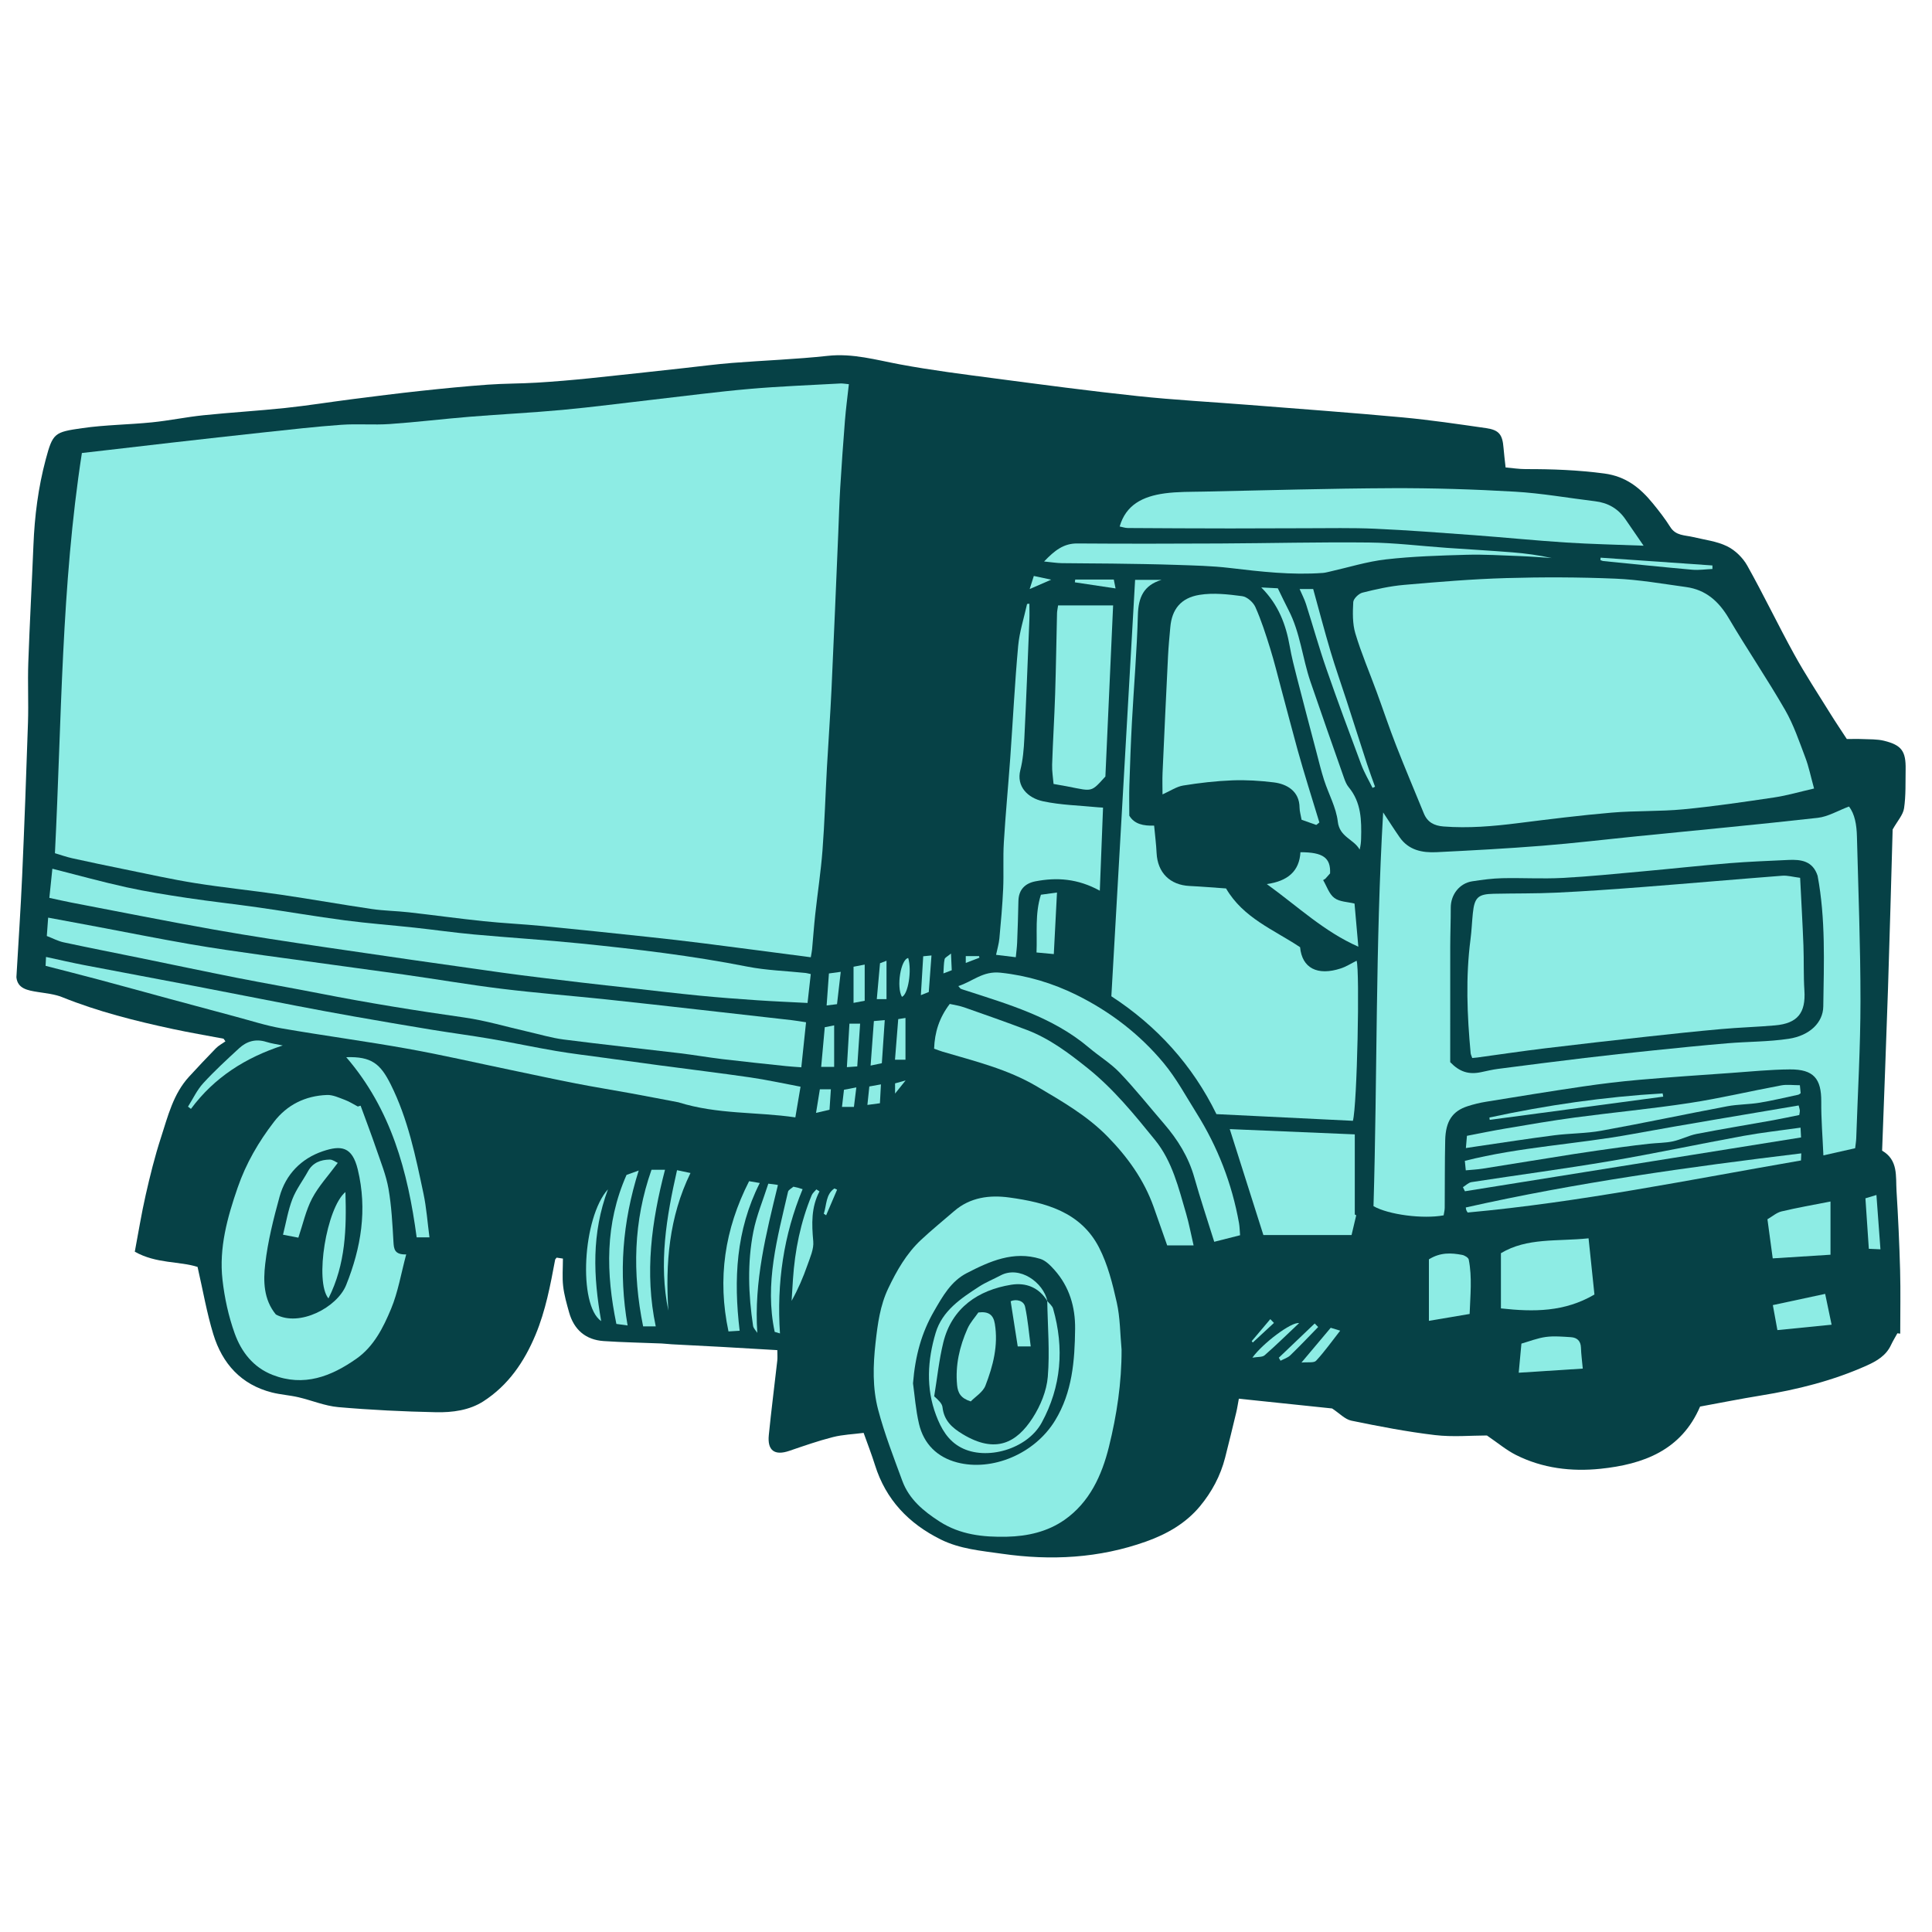 <svg version="1.1" id="svg" xmlns="http://www.w3.org/2000/svg" xmlns:xlink="http://www.w3.org/1999/xlink" x="0px" y="0px"
	 width="200px" height="200px" viewBox="0 0 200 200" enable-background="new 0 0 200 200" xml:space="preserve">
<path class="stroke" fill="#064146"  d="M195.926,85.868c0.5-0.89,1.077-1.505,1.181-2.193c0.197-1.32,0.139-2.681,0.163-4.025c0.034-1.885-0.409-2.518-2.242-2.968
	c-0.714-0.175-1.481-0.14-2.226-0.174c-0.535-0.024-1.072-0.004-1.62-0.004c-0.589-0.904-1.174-1.767-1.723-2.653
	c-1.257-2.029-2.574-4.027-3.725-6.116c-1.673-3.034-3.167-6.167-4.861-9.188c-0.456-0.813-1.254-1.592-2.085-1.998
	c-1.072-0.524-2.332-0.668-3.516-0.954c-0.851-0.205-1.788-0.117-2.365-1.037c-0.539-0.859-1.168-1.667-1.811-2.452
	c-1.312-1.602-2.77-2.789-5.022-3.089c-2.713-0.361-5.407-0.462-8.125-0.455c-0.698,0.002-1.397-0.111-2.09-0.171
	c-0.083-0.781-0.166-1.405-0.215-2.031c-0.107-1.37-0.458-1.848-1.81-2.042c-2.87-0.412-5.742-0.84-8.627-1.108
	c-5.301-0.491-10.612-0.875-15.919-1.294c-3.842-0.304-7.693-0.506-11.524-0.913c-4.93-0.523-9.847-1.181-14.763-1.827
	c-3.285-0.432-6.577-0.847-9.832-1.453c-2.483-0.462-4.891-1.169-7.487-0.885c-3.283,0.359-6.592,0.472-9.888,0.732
	c-1.663,0.132-3.319,0.353-4.978,0.534c-3.265,0.354-6.529,0.725-9.796,1.058c-1.815,0.186-3.636,0.339-5.457,0.451
	c-1.691,0.104-3.392,0.084-5.082,0.208c-2.318,0.169-4.633,0.397-6.944,0.646c-2.366,0.255-4.727,0.556-7.088,0.857
	c-2.308,0.295-4.608,0.667-6.921,0.911c-2.817,0.297-5.648,0.461-8.466,0.752c-1.782,0.184-3.544,0.554-5.326,0.734
	c-2.407,0.244-4.844,0.257-7.234,0.602c-2.86,0.412-3.035,0.492-3.771,3.247c-0.775,2.9-1.149,5.857-1.27,8.855
	c-0.165,4.063-0.391,8.125-0.533,12.19c-0.072,2.06,0.035,4.125-0.032,6.186C2.725,80.1,2.527,85.396,2.293,90.691
	c-0.152,3.438-0.388,6.872-0.595,10.473c0.116,1.183,1.155,1.36,2.233,1.53c0.849,0.135,1.735,0.22,2.52,0.537
	c3.702,1.491,7.55,2.456,11.435,3.291c1.744,0.375,3.504,0.672,5.257,1.004c0.064,0.091,0.128,0.183,0.193,0.274
	c-0.332,0.237-0.707,0.432-0.988,0.718c-0.94,0.958-1.854,1.94-2.764,2.926c-1.66,1.798-2.208,4.128-2.932,6.351
	c-0.631,1.937-1.12,3.924-1.571,5.911c-0.441,1.938-0.755,3.905-1.127,5.87c2.229,1.258,4.615,0.971,6.497,1.575
	c0.564,2.46,0.954,4.758,1.631,6.968c0.931,3.038,2.871,5.218,6.07,6.03c0.892,0.226,1.826,0.281,2.724,0.489
	c1.388,0.321,2.744,0.904,4.144,1.027c3.363,0.294,6.743,0.458,10.119,0.528c1.693,0.035,3.454-0.196,4.908-1.134
	c2.564-1.654,4.22-4.073,5.389-6.876c1.045-2.507,1.538-5.14,2.032-7.781c0.01-0.051,0.066-0.093,0.155-0.212
	c0.204,0.03,0.447,0.067,0.65,0.098c0,1.011-0.082,1.942,0.023,2.852c0.105,0.916,0.365,1.819,0.615,2.712
	c0.504,1.802,1.72,2.848,3.576,2.974c1.992,0.135,3.992,0.167,5.988,0.25c0.358,0.015,0.714,0.065,1.071,0.084
	c1.732,0.093,3.465,0.176,5.196,0.272c1.897,0.105,3.794,0.221,5.726,0.333c0,0.449,0.031,0.773-0.005,1.09
	c-0.289,2.569-0.62,5.134-0.877,7.707c-0.161,1.604,0.608,2.145,2.116,1.631c1.493-0.51,2.987-1.034,4.513-1.423
	c1.026-0.261,2.109-0.298,3.187-0.438c0.427,1.2,0.84,2.256,1.177,3.335c1.12,3.583,3.49,6.049,6.794,7.694
	c1.995,0.993,4.173,1.17,6.335,1.481c5.091,0.732,10.082,0.471,14.949-1.269c2.137-0.764,4.087-1.87,5.559-3.642
	c1.227-1.479,2.126-3.154,2.606-5.029c0.398-1.555,0.775-3.116,1.15-4.677c0.109-0.454,0.176-0.918,0.273-1.432
	c3.364,0.352,6.628,0.694,9.653,1.01c0.769,0.503,1.333,1.128,1.999,1.265c2.867,0.588,5.749,1.147,8.652,1.491
	c1.852,0.219,3.75,0.041,5.375,0.041c1.124,0.765,2.003,1.511,3.003,2.015c2.75,1.387,5.755,1.743,8.746,1.433
	c4.419-0.457,8.376-1.899,10.318-6.441c2.098-0.384,4.179-0.801,6.273-1.141c3.791-0.613,7.49-1.537,11-3.115
	c1.009-0.453,1.976-1.016,2.483-2.101c0.197-0.422,0.444-0.82,0.668-1.229c0.098,0.013,0.197,0.025,0.294,0.038
	c0-2.183,0.047-4.366-0.012-6.547c-0.074-2.745-0.202-5.49-0.371-8.23c-0.093-1.516,0.193-3.193-1.492-4.167
	c0.206-5.641,0.427-11.212,0.61-16.785C195.63,96.732,195.774,91.133,195.926,85.868z"/>
<path fill-rule="evenodd" clip-rule="evenodd" fill="#8dece4" class="fill" d="M8.477,46.895c1.011-0.116,1.953-0.223,2.895-0.332
	c2.105-0.244,4.209-0.494,6.314-0.732c3.262-0.368,6.523-0.74,9.787-1.089c2.615-0.279,5.23-0.58,7.854-0.767
	c1.667-0.12,3.353,0.036,5.02-0.08c2.774-0.192,5.537-0.53,8.31-0.756c3.19-0.26,6.39-0.412,9.576-0.708
	c3.155-0.293,6.3-0.709,9.449-1.068c3.298-0.375,6.591-0.812,9.897-1.101c3.126-0.272,6.265-0.389,9.399-0.564
	c0.259-0.015,0.523,0.04,0.897,0.073c-0.142,1.295-0.308,2.527-0.407,3.765c-0.185,2.326-0.348,4.654-0.49,6.983
	c-0.094,1.55-0.134,3.103-0.201,4.656c-0.23,5.395-0.448,10.79-0.7,16.184c-0.125,2.691-0.323,5.378-0.472,8.068
	c-0.158,2.867-0.242,5.739-0.461,8.602c-0.168,2.202-0.507,4.391-0.747,6.588c-0.133,1.215-0.218,2.436-0.33,3.653
	c-0.018,0.197-0.063,0.391-0.134,0.825c-3.752-0.489-7.447-0.979-11.144-1.448c-1.898-0.241-3.8-0.456-5.702-0.659
	c-3.626-0.386-7.253-0.771-10.883-1.123c-2.053-0.199-4.117-0.293-6.168-0.507c-2.576-0.269-5.144-0.627-7.718-0.917
	c-1.271-0.143-2.559-0.154-3.823-0.34c-3.151-0.463-6.289-1.024-9.44-1.486c-2.949-0.433-5.919-0.729-8.861-1.198
	c-2.436-0.388-4.847-0.931-7.265-1.421c-1.816-0.368-3.629-0.748-5.438-1.147c-0.608-0.134-1.199-0.347-1.804-0.525
	C6.386,74.498,6.338,60.701,8.477,46.895z"/>
<path fill-rule="evenodd" clip-rule="evenodd" fill="#8dece4" class="fill" d="M187.792,81.627c-1.526,0.349-2.802,0.727-4.105,0.921
	c-3.13,0.466-6.265,0.931-9.415,1.232c-2.466,0.235-4.964,0.133-7.434,0.344c-3.249,0.277-6.487,0.686-9.723,1.092
	c-2.555,0.321-5.105,0.541-7.683,0.341c-0.961-0.075-1.661-0.435-2.034-1.347c-0.96-2.348-1.952-4.684-2.875-7.047
	c-0.716-1.835-1.339-3.706-2.018-5.556c-0.737-2.01-1.585-3.984-2.198-6.03c-0.305-1.019-0.277-2.167-0.218-3.246
	c0.02-0.354,0.561-0.881,0.951-0.979c1.415-0.356,2.858-0.678,4.309-0.805c3.518-0.307,7.043-0.602,10.572-0.704
	c3.773-0.11,7.559-0.098,11.33,0.06c2.439,0.102,4.867,0.535,7.293,0.867c2.046,0.28,3.39,1.486,4.428,3.248
	c1.882,3.193,3.972,6.266,5.822,9.477c0.882,1.531,1.457,3.247,2.088,4.911C187.247,79.362,187.447,80.382,187.792,81.627z"/>
<path fill-rule="evenodd" clip-rule="evenodd" fill="#8dece4" class="fill" d="M191.404,83.491c0.604,0.768,0.795,1.907,0.824,3.074
	c0.145,5.69,0.371,11.38,0.368,17.071c-0.001,4.727-0.278,9.453-0.439,14.181c-0.01,0.323-0.068,0.645-0.113,1.047
	c-1.067,0.241-2.095,0.472-3.287,0.741c-0.085-1.979-0.236-3.765-0.221-5.55c0.019-2.392-0.788-3.367-3.246-3.35
	c-2.033,0.014-4.065,0.223-6.097,0.367c-3.158,0.223-6.317,0.433-9.471,0.708c-1.966,0.172-3.928,0.409-5.88,0.696
	c-3.339,0.491-6.671,1.035-10.002,1.576c-0.646,0.105-1.29,0.261-1.912,0.462c-1.572,0.508-2.277,1.545-2.322,3.524
	c-0.053,2.33-0.03,4.661-0.05,6.991c-0.002,0.265-0.074,0.529-0.112,0.783c-2.113,0.396-5.696-0.057-7.261-0.95
	c0.4-13.469,0.196-27.003,0.999-40.76c0.674,1.019,1.176,1.814,1.715,2.583c0.932,1.331,2.338,1.605,3.811,1.533
	c3.644-0.18,7.288-0.376,10.924-0.665c3.304-0.262,6.598-0.658,9.897-0.989c6.215-0.624,12.434-1.204,18.64-1.902
	C189.238,84.542,190.251,83.923,191.404,83.491z M150.125,109.956c0.976,1.01,1.917,1.303,3.193,1.035
	c0.585-0.122,1.167-0.265,1.759-0.341c2.991-0.388,5.983-0.772,8.979-1.13c2.339-0.279,4.681-0.533,7.023-0.774
	c2.584-0.266,5.168-0.53,7.756-0.747c2.112-0.178,4.25-0.148,6.338-0.465c2.168-0.329,3.548-1.681,3.572-3.34
	c0.066-4.538,0.249-9.086-0.588-13.538c-0.504-1.54-1.719-1.697-3.034-1.634c-2.032,0.099-4.066,0.169-6.093,0.335
	c-3.008,0.247-6.01,0.578-9.016,0.85c-2.765,0.25-5.53,0.534-8.302,0.678c-2.061,0.107-4.132-0.021-6.197,0.026
	c-1.04,0.024-2.082,0.163-3.112,0.322c-1.322,0.204-2.227,1.384-2.222,2.729c0.004,1.348-0.052,2.696-0.054,4.043
	C150.12,101.976,150.125,105.945,150.125,109.956z"/>
<path fill-rule="evenodd" clip-rule="evenodd" fill="#8dece4" class="fill" d="M126.921,91.972c1.788,3.074,4.972,4.283,7.664,6.083
	c0.199,2.157,1.788,2.993,4.219,2.194c0.571-0.188,1.093-0.528,1.631-0.795c0.344,0.975,0.057,15.029-0.385,16.571
	c-4.629-0.226-9.276-0.455-14.125-0.691c-2.462-5.048-6.153-9.126-10.878-12.2c0.82-14.387,1.637-28.692,2.459-43.106
	c0.99,0,1.861,0,2.733,0c-1.861,0.566-2.397,1.821-2.446,3.649c-0.101,3.699-0.417,7.391-0.617,11.088
	c-0.118,2.18-0.195,4.362-0.265,6.545c-0.033,1.009-0.006,2.021-0.006,3.126c0.523,0.885,1.476,1.068,2.569,1.03
	c0.093,1.004,0.212,1.917,0.256,2.833c0.097,2.033,1.376,3.317,3.415,3.417C124.397,91.777,125.648,91.884,126.921,91.972z"/>
<path fill-rule="evenodd" clip-rule="evenodd" fill="#8dece4" class="fill" d="M116.105,139.716c0.011,3.419-0.495,6.768-1.306,10.046
	c-0.733,2.967-2.004,5.761-4.614,7.583c-1.743,1.216-3.806,1.688-5.949,1.736c-2.457,0.055-4.833-0.2-6.968-1.572
	c-1.661-1.068-3.159-2.303-3.862-4.215c-0.893-2.431-1.839-4.857-2.499-7.354c-0.597-2.254-0.532-4.606-0.27-6.94
	c0.217-1.933,0.467-3.85,1.314-5.627c0.875-1.836,1.882-3.601,3.381-5.008c1.105-1.038,2.29-1.992,3.436-2.987
	c1.665-1.444,3.693-1.692,5.717-1.413c3.738,0.514,7.391,1.484,9.291,5.184c0.898,1.748,1.397,3.74,1.83,5.676
	C115.963,136.413,115.953,138.083,116.105,139.716z M94.514,143.2c0.169,1.2,0.275,2.726,0.62,4.196
	c0.489,2.088,1.893,3.459,3.952,3.997c3.58,0.935,7.992-0.84,10.135-4.343c1.787-2.92,2.037-6.193,2.074-9.486
	c0.026-2.263-0.594-4.371-2.138-6.101c-0.41-0.459-0.909-0.973-1.465-1.145c-2.772-0.855-5.233,0.246-7.611,1.473
	c-1.632,0.843-2.499,2.396-3.395,3.951C95.397,137.976,94.743,140.351,94.514,143.2z"/>
<path fill-rule="evenodd" clip-rule="evenodd" fill="#8dece4" class="fill" d="M37.33,114.462c0.547,1.503,1.119,2.998,1.636,4.511
	c0.46,1.348,1.008,2.69,1.251,4.082c0.315,1.808,0.407,3.659,0.513,5.497c0.043,0.745,0.103,1.339,1.319,1.306
	c-0.533,1.989-0.843,3.894-1.563,5.627c-0.809,1.946-1.787,3.906-3.597,5.174c-2.62,1.837-5.431,2.929-8.663,1.675
	c-2.019-0.784-3.253-2.402-3.937-4.314c-0.635-1.775-1.048-3.671-1.258-5.547c-0.37-3.299,0.499-6.429,1.575-9.542
	c0.865-2.504,2.16-4.72,3.746-6.786c1.369-1.784,3.26-2.708,5.495-2.793c0.616-0.023,1.26,0.288,1.866,0.513
	c0.463,0.172,0.886,0.451,1.328,0.682C37.137,114.519,37.233,114.49,37.33,114.462z M28.557,136.074
	c2.438,1.326,6.348-0.731,7.277-3.047c1.54-3.84,2.212-7.804,1.2-11.973c-0.574-2.361-1.707-2.524-3.62-1.877
	c-2.221,0.752-3.833,2.389-4.47,4.694c-0.632,2.291-1.218,4.623-1.489,6.975C27.252,132.615,27.274,134.513,28.557,136.074z"/>
<path fill-rule="evenodd" clip-rule="evenodd" fill="#8dece4" class="fill" d="M83.442,105.826c-0.163,1.544-0.319,3.037-0.49,4.661
	c-0.601-0.046-1.092-0.073-1.582-0.125c-2.193-0.234-4.388-0.459-6.579-0.721c-1.479-0.177-2.949-0.435-4.428-0.613
	c-4.006-0.48-8.019-0.905-12.021-1.42c-1.262-0.163-2.497-0.539-3.743-0.821c-2.173-0.493-4.324-1.141-6.522-1.454
	c-5.024-0.713-10.03-1.52-15.008-2.498c-2.841-0.558-5.694-1.049-8.534-1.61c-3.333-0.659-6.658-1.364-9.986-2.044
	c-2.654-0.542-5.313-1.062-7.961-1.63c-0.572-0.123-1.109-0.412-1.742-0.656c0.044-0.605,0.088-1.21,0.139-1.902
	c1.784,0.332,3.42,0.634,5.055,0.941c3.196,0.602,6.386,1.241,9.589,1.797c2.529,0.439,5.073,0.799,7.616,1.155
	c4.852,0.68,9.709,1.319,14.561,2c3.375,0.475,6.737,1.057,10.12,1.471c3.584,0.438,7.188,0.72,10.78,1.096
	c3.326,0.349,6.648,0.731,9.971,1.103c3.09,0.346,6.181,0.696,9.271,1.049C82.389,105.654,82.826,105.733,83.442,105.826z"/>
<path fill-rule="evenodd" clip-rule="evenodd" fill="#8dece4" class="fill" d="M5.108,92.947c0.104-1.011,0.199-1.913,0.313-3.017
	c2.626,0.665,5.12,1.359,7.644,1.915c2.096,0.46,4.222,0.795,6.346,1.114c2.454,0.368,4.922,0.634,7.379,0.986
	c2.978,0.426,5.942,0.939,8.924,1.331c2.395,0.314,4.807,0.494,7.209,0.754c2.044,0.223,4.081,0.515,6.127,0.703
	c3.689,0.337,7.39,0.563,11.075,0.938c5.767,0.586,11.52,1.265,17.217,2.389c1.986,0.392,4.038,0.449,6.059,0.662
	c0.116,0.012,0.229,0.048,0.53,0.114c-0.107,0.958-0.214,1.912-0.335,2.989c-1.8-0.094-3.496-0.162-5.188-0.277
	c-1.999-0.136-3.997-0.285-5.991-0.48c-2.37-0.232-4.735-0.518-7.103-0.781c-1.748-0.194-3.497-0.378-5.243-0.589
	c-2.727-0.329-5.457-0.642-8.177-1.022c-6.062-0.849-12.122-1.716-18.178-2.613c-3.866-0.572-7.733-1.151-11.582-1.835
	c-4.935-0.876-9.851-1.858-14.773-2.801C6.64,93.288,5.921,93.121,5.108,92.947z"/>
<path fill-rule="evenodd" clip-rule="evenodd" fill="#8dece4" class="fill" d="M136.259,85.398c-0.513-0.182-1.026-0.363-1.518-0.537
	c-0.086-0.493-0.208-0.873-0.211-1.253c-0.011-1.741-1.356-2.457-2.674-2.617c-1.42-0.173-2.865-0.265-4.293-0.209
	c-1.696,0.066-3.396,0.263-5.073,0.534c-0.696,0.112-1.338,0.562-2.146,0.92c0-0.725-0.029-1.481,0.004-2.234
	c0.179-4.026,0.367-8.052,0.566-12.077c0.05-1.007,0.146-2.012,0.238-3.016c0.164-1.813,1.069-3.016,3.023-3.331
	c1.432-0.231,2.956-0.057,4.413,0.135c0.509,0.067,1.147,0.634,1.369,1.132c0.613,1.377,1.077,2.826,1.526,4.269
	c0.433,1.388,0.777,2.803,1.154,4.208c0.561,2.088,1.105,4.182,1.678,6.267c0.347,1.26,0.728,2.51,1.104,3.762
	c0.38,1.265,0.774,2.527,1.162,3.79C136.474,85.227,136.367,85.312,136.259,85.398z"/>
<path fill-rule="evenodd" clip-rule="evenodd" fill="#8dece4" class="fill" d="M170.145,56.491c-2.835-0.112-5.434-0.163-8.025-0.329
	c-3.194-0.206-6.38-0.529-9.572-0.765c-3.4-0.25-6.803-0.51-10.208-0.663c-2.387-0.107-4.782-0.05-7.173-0.051
	c-2.605-0.002-5.212,0.022-7.818,0.02c-3.531-0.004-7.062-0.018-10.593-0.042c-0.28-0.001-0.561-0.103-0.849-0.158
	c0.644-2.226,2.363-3.117,4.667-3.43c1.328-0.18,2.687-0.154,4.033-0.182c6.496-0.134,12.992-0.327,19.489-0.355
	c4.249-0.018,8.503,0.116,12.745,0.363c2.771,0.162,5.521,0.657,8.283,0.99c1.324,0.159,2.376,0.754,3.135,1.858
	C168.844,54.602,169.433,55.455,170.145,56.491z"/>
<path fill-rule="evenodd" clip-rule="evenodd" fill="#8dece4" class="fill" d="M82.871,112.495c-0.188,1.117-0.358,2.123-0.537,3.176
	c-4.018-0.591-8.022-0.285-12.105-1.561c-1.468-0.278-3.214-0.618-4.963-0.938c-1.878-0.344-3.764-0.644-5.637-1.01
	c-2.287-0.447-4.564-0.943-6.847-1.417c-3.538-0.735-7.062-1.55-10.618-2.186c-4.321-0.773-8.677-1.352-13.002-2.102
	c-1.613-0.279-3.187-0.794-4.774-1.216c-2.307-0.613-4.61-1.239-6.915-1.862c-2.445-0.663-4.887-1.339-7.334-1.992
	c-1.786-0.477-3.578-0.927-5.419-1.403c0.017-0.358,0.029-0.604,0.044-0.922c1.369,0.294,2.641,0.592,3.923,0.839
	c3.803,0.731,7.611,1.435,11.414,2.164c3.514,0.673,7.023,1.371,10.537,2.046c1.994,0.383,3.99,0.756,5.99,1.109
	c2.676,0.472,5.354,0.931,8.035,1.371c2.062,0.338,4.135,0.607,6.194,0.961c2.23,0.384,4.444,0.859,6.675,1.239
	c1.681,0.286,3.375,0.484,5.064,0.717c1.89,0.261,3.781,0.522,5.672,0.774c3.141,0.418,6.287,0.799,9.422,1.254
	C79.341,111.774,80.976,112.139,82.871,112.495z"/>
<path fill-rule="evenodd" clip-rule="evenodd" fill="#8dece4" class="fill" d="M123.561,128.925c-1.033,0-1.844,0-2.734,0
	c-0.456-1.297-0.923-2.643-1.402-3.985c-1.005-2.815-2.701-5.17-4.779-7.291c-2.121-2.166-4.695-3.632-7.276-5.162
	c-3.073-1.821-6.451-2.628-9.793-3.618c-0.278-0.083-0.548-0.191-0.878-0.308c0.06-1.713,0.533-3.205,1.62-4.635
	c0.475,0.11,1.002,0.184,1.495,0.356c2.169,0.761,4.34,1.521,6.488,2.338c2.351,0.895,4.332,2.391,6.28,3.948
	c2.688,2.15,4.838,4.798,6.985,7.443c1.799,2.217,2.44,4.967,3.223,7.632C123.088,126.667,123.281,127.721,123.561,128.925z"/>
<path fill-rule="evenodd" clip-rule="evenodd" fill="#8dece4" class="fill" d="M128.373,127.872c-0.933,0.237-1.806,0.458-2.675,0.678
	c-0.725-2.321-1.446-4.473-2.062-6.655c-0.599-2.125-1.722-3.924-3.143-5.572c-1.52-1.763-2.97-3.592-4.575-5.273
	c-0.94-0.984-2.144-1.711-3.191-2.599c-3.762-3.188-8.386-4.497-12.934-5.976c-0.114-0.037-0.229-0.071-0.338-0.122
	c-0.047-0.021-0.076-0.081-0.249-0.275c1.494-0.476,2.525-1.581,4.361-1.386c2.793,0.296,5.4,1.087,7.841,2.288
	c3.482,1.714,6.576,4.077,9.063,7.079c1.306,1.575,2.295,3.417,3.389,5.163c2.2,3.513,3.676,7.313,4.403,11.398
	C128.329,126.992,128.331,127.377,128.373,127.872z"/>
<path fill-rule="evenodd" clip-rule="evenodd" fill="#8dece4" class="fill" d="M113.852,92.205c-2.288-1.259-4.45-1.396-6.662-0.971
	c-1.069,0.206-1.743,0.859-1.764,2.045c-0.025,1.435-0.076,2.87-0.132,4.303c-0.02,0.495-0.09,0.987-0.14,1.509
	c-0.719-0.087-1.329-0.161-2.042-0.248c0.126-0.605,0.293-1.144,0.344-1.695c0.158-1.708,0.314-3.419,0.391-5.133
	c0.072-1.603-0.026-3.215,0.07-4.815c0.175-2.912,0.454-5.818,0.663-8.729c0.276-3.866,0.468-7.739,0.819-11.598
	c0.133-1.466,0.605-2.903,0.923-4.352c0.08-0.008,0.16-0.017,0.24-0.025c0,0.567,0.02,1.136-0.003,1.702
	c-0.165,4.082-0.319,8.165-0.52,12.245c-0.054,1.1-0.145,2.221-0.415,3.282c-0.428,1.683,0.766,2.882,2.34,3.221
	c1.851,0.398,3.781,0.433,5.677,0.623c0.143,0.015,0.286,0.019,0.545,0.036C114.074,86.453,113.966,89.258,113.852,92.205z"/>
<path fill-rule="evenodd" clip-rule="evenodd" fill="#8dece4" class="fill" d="M140.396,125.803c-0.157,0.666-0.314,1.331-0.484,2.05
	c-3.128,0-6.235,0-9.126,0c-1.165-3.669-2.286-7.203-3.482-10.968c4.25,0.178,8.551,0.359,12.943,0.545c0,2.939,0,5.617,0,8.294
	C140.296,125.75,140.346,125.776,140.396,125.803z"/>
<path fill-rule="evenodd" clip-rule="evenodd" fill="#8dece4" class="fill" d="M109.064,81.155c-0.05-0.629-0.171-1.32-0.148-2.005
	c0.079-2.417,0.232-4.831,0.31-7.247c0.091-2.805,0.129-5.612,0.197-8.418c0.005-0.233,0.062-0.465,0.111-0.815
	c1.856,0,3.683,0,5.696,0c-0.267,5.907-0.534,11.81-0.8,17.714C112.672,82.326,113.209,81.829,109.064,81.155z"/>
<path fill-rule="evenodd" clip-rule="evenodd" fill="#8dece4" class="fill" d="M108.084,58.125c1.104-1.157,2.033-1.876,3.438-1.866
	c4.929,0.036,9.859,0.026,14.789,0.002c5.133-0.024,10.267-0.156,15.398-0.1c2.686,0.029,5.367,0.363,8.051,0.552
	c2.264,0.159,4.531,0.285,6.793,0.465c1.364,0.109,2.723,0.293,4.078,0.589c-1.093-0.068-2.185-0.16-3.279-0.201
	c-1.848-0.068-3.7-0.187-5.545-0.135c-2.782,0.078-5.573,0.162-8.334,0.477c-1.968,0.225-3.892,0.833-5.835,1.269
	c-0.229,0.051-0.458,0.115-0.69,0.132c-3.244,0.241-6.452-0.134-9.667-0.515c-1.834-0.218-3.693-0.254-5.542-0.318
	c-2.208-0.076-4.417-0.102-6.625-0.134c-1.735-0.025-3.471-0.015-5.206-0.044C109.386,58.289,108.863,58.201,108.084,58.125z"/>
<path fill-rule="evenodd" clip-rule="evenodd" fill="#8dece4" class="fill" d="M164.448,128.19c0.214,2.049,0.41,3.925,0.608,5.819
	c-3.103,1.814-6.264,1.812-9.681,1.436c0-1.909,0-3.768,0-5.715C158.098,128.099,161.167,128.534,164.448,128.19z"/>
<path fill-rule="evenodd" clip-rule="evenodd" fill="#8dece4" class="fill" d="M151.748,118.846c0.04-0.464,0.069-0.797,0.109-1.266
	c1.353-0.258,2.661-0.533,3.978-0.753c2.388-0.401,4.775-0.818,7.174-1.139c3.958-0.529,7.939-0.9,11.885-1.504
	c3.184-0.487,6.327-1.237,9.497-1.826c0.598-0.111,1.234-0.016,1.932-0.016c0.038,0.39,0.062,0.632,0.081,0.828
	c-0.135,0.09-0.18,0.141-0.233,0.152c-1.341,0.285-2.675,0.61-4.026,0.832c-1.106,0.182-2.249,0.16-3.349,0.368
	c-4.345,0.821-8.672,1.741-13.023,2.529c-1.604,0.291-3.263,0.267-4.886,0.475c-2.604,0.333-5.2,0.741-7.799,1.118
	C152.686,118.702,152.284,118.765,151.748,118.846z"/>
<path fill-rule="evenodd" clip-rule="evenodd" fill="#8dece4" class="fill" d="M130.566,60.811c0.74,0.038,1.299,0.067,1.714,0.088
	c0.406,0.828,0.749,1.56,1.12,2.278c1.204,2.327,1.425,4.951,2.257,7.388c1.138,3.328,2.307,6.645,3.474,9.963
	c0.118,0.335,0.258,0.69,0.481,0.958c1.313,1.574,1.34,3.444,1.288,5.338c-0.01,0.354-0.042,0.706-0.151,1.124
	c-0.593-1.082-2.078-1.282-2.261-2.895c-0.168-1.466-0.954-2.857-1.418-4.297c-0.312-0.964-0.545-1.955-0.804-2.936
	c-0.675-2.562-1.353-5.123-2.012-7.689c-0.273-1.065-0.548-2.134-0.738-3.215C133.121,64.668,132.359,62.606,130.566,60.811z"/>
<path fill-rule="evenodd" clip-rule="evenodd" fill="#8dece4" class="fill" d="M186.468,119.396c-0.006,0.138-0.016,0.365-0.032,0.735
	c-11.461,1.982-22.845,4.322-34.5,5.388c-0.028-0.044-0.104-0.135-0.143-0.239c-0.04-0.107-0.044-0.228-0.053-0.283
	C163.188,122.424,174.768,120.815,186.468,119.396z"/>
<path fill-rule="evenodd" clip-rule="evenodd" fill="#8dece4" class="fill" d="M186.196,114.437c0.076,0.313,0.12,0.423,0.125,0.534
	c0.005,0.113-0.029,0.228-0.062,0.454c-0.894,0.18-1.794,0.377-2.701,0.54c-2.639,0.475-5.287,0.907-7.919,1.418
	c-0.84,0.163-1.627,0.592-2.465,0.771c-0.794,0.168-1.625,0.155-2.437,0.245c-0.967,0.106-1.932,0.223-2.895,0.357
	c-1.639,0.228-3.278,0.454-4.912,0.71c-3.151,0.495-6.3,1.016-9.452,1.513c-0.555,0.088-1.12,0.113-1.741,0.173
	c-0.034-0.339-0.06-0.593-0.098-0.981c5.712-1.446,11.584-1.719,17.327-2.771C174.689,116.352,180.434,115.423,186.196,114.437z"/>
<path fill-rule="evenodd" clip-rule="evenodd" fill="#8dece4" class="fill" d="M131.141,91.521c2.175-0.312,3.372-1.339,3.48-3.3
	c2.345,0,3.142,0.577,3.068,2.194c-0.141,0.159-0.315,0.356-0.489,0.552c-0.076,0.047-0.153,0.094-0.229,0.142
	c0.375,0.633,0.618,1.443,1.163,1.849c0.544,0.405,1.391,0.405,2.086,0.578c0.129,1.461,0.256,2.9,0.394,4.466
	C137.057,96.431,134.386,93.866,131.141,91.521z"/>
<path fill-rule="evenodd" clip-rule="evenodd" fill="#8dece4" class="fill" d="M44.458,128.092c-0.641,0-1.044,0-1.325,0
	c-0.913-6.828-2.639-13.249-7.291-18.652c2.624-0.088,3.54,0.689,4.606,2.822c1.791,3.584,2.572,7.439,3.388,11.292
	C44.148,125.021,44.252,126.533,44.458,128.092z"/>
<path fill-rule="evenodd" clip-rule="evenodd" fill="#8dece4" class="fill" d="M183.512,130.267c-0.195-1.448-0.361-2.675-0.547-4.05
	c0.502-0.289,0.945-0.687,1.453-0.81c1.612-0.385,3.249-0.667,5.075-1.027c0,1.744,0,3.528,0,5.508
	C187.549,130.011,185.632,130.132,183.512,130.267z"/>
<path fill-rule="evenodd" clip-rule="evenodd" fill="#8dece4" class="fill" d="M151.441,122.897c0.294-0.18,0.571-0.474,0.885-0.523
	c4.78-0.738,9.577-1.369,14.345-2.178c4.616-0.782,9.198-1.766,13.804-2.607c1.932-0.353,3.889-0.566,5.917-0.854
	c0.015,0.293,0.028,0.544,0.053,1.013c-11.629,1.862-23.213,3.717-34.796,5.571C151.58,123.179,151.511,123.038,151.441,122.897z"/>
<path fill-rule="evenodd" clip-rule="evenodd" fill="#8dece4" class="fill" d="M147.92,136.732c0-2.321,0-4.38,0-6.366
	c1.195-0.742,2.318-0.672,3.439-0.46c0.258,0.049,0.645,0.282,0.685,0.487c0.364,1.842,0.161,3.686,0.091,5.628
	C150.705,136.263,149.428,136.478,147.92,136.732z"/>
<path fill-rule="evenodd" clip-rule="evenodd" fill="#8dece4" class="fill" d="M67.882,137.305c-0.42,0-0.864,0-1.306,0
	c-1.12-5.528-1.009-10.886,0.869-16.212c0.469,0,0.898,0,1.397,0C67.447,126.444,66.715,131.775,67.882,137.305z"/>
<path fill-rule="evenodd" clip-rule="evenodd" fill="#8dece4" class="fill" d="M157.217,142.104c0.092-0.994,0.174-1.875,0.28-3.014
	c0.806-0.229,1.65-0.568,2.525-0.688c0.847-0.114,1.726-0.032,2.587,0.021c0.644,0.04,1.03,0.381,1.052,1.092
	c0.021,0.677,0.114,1.352,0.188,2.162C161.628,141.82,159.516,141.956,157.217,142.104z"/>
<path fill-rule="evenodd" clip-rule="evenodd" fill="#8dece4" class="fill" d="M64.859,121.627c0.315-0.114,0.64-0.231,1.26-0.455
	c-1.696,5.367-2.087,10.606-1.151,16.04c-0.454-0.062-0.789-0.108-1.161-0.16C62.728,131.81,62.612,126.704,64.859,121.627z"/>
<path fill-rule="evenodd" clip-rule="evenodd" fill="#8dece4" class="fill" d="M77.546,122.276c0.426,0.073,0.674,0.115,1.105,0.188
	c-2.47,4.889-2.718,9.993-2.082,15.293c-0.38,0.024-0.659,0.042-1.156,0.073C74.251,132.366,75.009,127.268,77.546,122.276z"/>
<path fill-rule="evenodd" clip-rule="evenodd" fill="#8dece4" class="fill" d="M134.536,60.978c0.628,0,1.122,0,1.405,0
	c0.605,2.188,1.166,4.333,1.797,6.457c0.501,1.685,1.093,3.343,1.635,5.016c0.718,2.215,1.422,4.434,2.144,6.647
	c0.256,0.787,0.549,1.562,0.826,2.342c-0.086,0.041-0.171,0.082-0.257,0.123c-0.391-0.795-0.851-1.564-1.16-2.389
	c-1.236-3.299-2.464-6.603-3.618-9.931c-0.769-2.215-1.398-4.479-2.112-6.715C135.037,62.028,134.787,61.559,134.536,60.978z"/>
<path fill-rule="evenodd" clip-rule="evenodd" fill="#8dece4" class="fill" d="M188.94,133.942c0.229,1.094,0.432,2.067,0.667,3.191
	c-1.906,0.19-3.716,0.37-5.611,0.559c-0.16-0.878-0.296-1.621-0.472-2.588C185.325,134.718,187.04,134.35,188.94,133.942z"/>
<path fill-rule="evenodd" clip-rule="evenodd" fill="#8dece4" class="fill" d="M79.536,122.533c0.431,0.053,0.639,0.071,0.843,0.106
	c0.114,0.02,0.223,0.065,0.149,0.043c-1.217,5.013-2.488,9.958-2.132,15.296c-0.152-0.242-0.4-0.47-0.439-0.729
	c-0.485-3.247-0.603-6.515,0.029-9.741C78.316,125.829,78.999,124.219,79.536,122.533z"/>
<path fill-rule="evenodd" clip-rule="evenodd" fill="#8dece4" class="fill" d="M80.742,138.036c-0.298-0.088-0.463-0.137-0.546-0.161
	c-1.068-5.017,0.289-9.75,1.381-14.504c0.047-0.208,0.368-0.354,0.558-0.525c0.192,0.043,0.336,0.071,0.478,0.109
	c0.142,0.039,0.282,0.088,0.473,0.148C81.118,127.859,80.396,132.802,80.742,138.036z"/>
<path fill-rule="evenodd" clip-rule="evenodd" fill="#8dece4" class="fill" d="M29.271,108.226c-3.846,1.253-7.081,3.296-9.505,6.566
	c-0.102-0.077-0.204-0.154-0.305-0.231c0.517-0.814,0.931-1.72,1.571-2.421c1.166-1.275,2.446-2.448,3.718-3.622
	c0.79-0.73,1.726-1.005,2.81-0.663C28.113,108.031,28.699,108.105,29.271,108.226z"/>
<path fill-rule="evenodd" clip-rule="evenodd" fill="#8dece4" class="fill" d="M84.833,123.332c-0.871,1.655-0.806,3.381-0.645,5.167
	c0.073,0.81-0.332,1.686-0.615,2.498c-0.435,1.243-0.952,2.458-1.627,3.663c0.047-0.745,0.092-1.491,0.141-2.236
	c0.2-2.998,0.791-5.91,1.94-8.695c0.095-0.229,0.32-0.404,0.484-0.604C84.619,123.194,84.726,123.263,84.833,123.332z"/>
<path fill-rule="evenodd" clip-rule="evenodd" fill="#8dece4" class="fill" d="M109.09,98.766c-0.619-0.058-1.161-0.107-1.79-0.166
	c0.083-2.031-0.175-3.996,0.455-5.978c0.547-0.074,1.026-0.14,1.664-0.228C109.307,94.582,109.202,96.599,109.09,98.766z"/>
<path fill-rule="evenodd" clip-rule="evenodd" fill="#8dece4" class="fill" d="M62.236,136.762c-2.413-1.656-1.93-10.743,0.701-13.646
	C61.225,127.699,61.415,132.13,62.236,136.762z"/>
<path fill-rule="evenodd" clip-rule="evenodd" fill="#8dece4" class="fill" d="M172.176,113.525c-5.987,0.801-11.974,1.601-17.96,2.402
	c-0.011-0.08-0.021-0.161-0.033-0.241c5.916-1.279,11.889-2.141,17.933-2.498C172.136,113.301,172.156,113.413,172.176,113.525z"/>
<path fill-rule="evenodd" clip-rule="evenodd" fill="#8dece4" class="fill" d="M70.086,121.138c0.636,0.134,1.058,0.222,1.392,0.292
	c-2.222,4.566-2.601,9.345-2.291,14.241C68.182,130.798,68.976,126.042,70.086,121.138z"/>
<path fill-rule="evenodd" clip-rule="evenodd" fill="#8dece4" class="fill" d="M193.108,124.049c0.502-0.151,0.743-0.224,1.139-0.344
	c0.141,1.906,0.273,3.7,0.416,5.623c-0.49-0.021-0.791-0.035-1.203-0.053C193.341,127.505,193.227,125.808,193.108,124.049z"/>
<path fill-rule="evenodd" clip-rule="evenodd" fill="#8dece4" class="fill" d="M165.695,57.73c3.858,0.269,7.717,0.538,11.575,0.806
	c0,0.121,0.001,0.243,0.001,0.364c-0.698,0.03-1.403,0.139-2.092,0.077c-3.068-0.271-6.131-0.59-9.195-0.896
	c-0.106-0.011-0.209-0.068-0.313-0.103C165.679,57.896,165.688,57.813,165.695,57.73z"/>
<path fill-rule="evenodd" clip-rule="evenodd" fill="#8dece4" class="fill" d="M86.351,110.442c-0.497,0-0.841,0-1.343,0
	c0.124-1.368,0.245-2.692,0.373-4.105c0.356-0.07,0.683-0.134,0.97-0.191C86.351,107.625,86.351,109.007,86.351,110.442z"/>
<path fill-rule="evenodd" clip-rule="evenodd" fill="#8dece4" class="fill" d="M91.589,105.603c-0.103,1.515-0.198,2.934-0.301,4.458
	c-0.311,0.066-0.633,0.135-1.163,0.248c0.119-1.622,0.228-3.087,0.339-4.609C90.878,105.664,91.161,105.639,91.589,105.603z"/>
<path fill-rule="evenodd" clip-rule="evenodd" fill="#8dece4" class="fill" d="M87.933,105.969c0.421,0,0.679,0,1.106,0
	c-0.098,1.466-0.195,2.904-0.296,4.426c-0.335,0.024-0.617,0.044-1.074,0.076C87.76,108.926,87.845,107.468,87.933,105.969z"/>
<path fill-rule="evenodd" clip-rule="evenodd" fill="#8dece4" class="fill" d="M137.755,137.452c0.3,0.092,0.547,0.167,0.98,0.299
	c-0.868,1.108-1.616,2.169-2.493,3.112c-0.229,0.247-0.857,0.122-1.515,0.189C135.837,139.732,136.764,138.63,137.755,137.452z"/>
<path fill-rule="evenodd" clip-rule="evenodd" fill="#8dece4" class="fill" d="M89.513,99.853c0,1.32,0,2.499,0,3.746
	c-0.446,0.084-0.808,0.153-1.155,0.218c0-1.289,0-2.495,0-3.741C88.809,99.988,89.149,99.922,89.513,99.853z"/>
<path fill-rule="evenodd" clip-rule="evenodd" fill="#8dece4" class="fill" d="M93.735,109.702c-0.458,0-0.709,0-1.086,0
	c0.113-1.414,0.221-2.77,0.336-4.205c0.291-0.045,0.533-0.083,0.75-0.118C93.735,106.831,93.735,108.212,93.735,109.702z"/>
<path fill-rule="evenodd" clip-rule="evenodd" fill="#8dece4" class="fill" d="M129.646,140.547c1.032-1.451,4.03-3.728,4.836-3.58
	c-1.245,1.174-2.377,2.288-3.569,3.331C130.675,140.506,130.204,140.448,129.646,140.547z"/>
<path fill-rule="evenodd" clip-rule="evenodd" fill="#8dece4" class="fill" d="M85.81,100.772c0.467-0.064,0.758-0.104,1.223-0.168
	c-0.132,1.146-0.255,2.217-0.385,3.347c-0.396,0.049-0.698,0.086-1.076,0.133C85.655,102.921,85.731,101.871,85.81,100.772z"/>
<path fill-rule="evenodd" clip-rule="evenodd" fill="#8dece4" class="fill" d="M91.771,103.427c-0.421,0-0.673,0-1.005,0
	c0.111-1.246,0.22-2.448,0.333-3.713c0.203-0.079,0.407-0.157,0.672-0.258C91.771,100.797,91.771,102.052,91.771,103.427z"/>
<path fill-rule="evenodd" clip-rule="evenodd" fill="#8dece4" class="fill" d="M93.368,103.193c-0.591-1.021-0.126-3.888,0.651-4.02
	C94.408,100.475,94.008,102.945,93.368,103.193z"/>
<path fill-rule="evenodd" clip-rule="evenodd" fill="#8dece4" class="fill" d="M136.456,137.372c-0.956,0.979-1.896,1.975-2.88,2.926
	c-0.269,0.26-0.672,0.382-1.014,0.566c-0.06-0.104-0.12-0.208-0.18-0.312c1.238-1.182,2.477-2.364,3.715-3.545
	C136.217,137.128,136.337,137.25,136.456,137.372z"/>
<path fill-rule="evenodd" clip-rule="evenodd" fill="#8dece4" class="fill" d="M95.571,98.993c0.325-0.032,0.58-0.057,0.856-0.084
	c-0.092,1.24-0.181,2.432-0.281,3.784c-0.123,0.048-0.368,0.147-0.818,0.327C95.415,101.567,95.491,100.303,95.571,98.993z"/>
<path fill-rule="evenodd" clip-rule="evenodd" fill="#8dece4" class="fill" d="M85.871,114.879c-0.485,0.113-0.875,0.205-1.395,0.327
	c0.144-0.883,0.264-1.63,0.397-2.446c0.323,0,0.639,0,1.139,0C85.966,113.449,85.922,114.106,85.871,114.879z"/>
<path fill-rule="evenodd" clip-rule="evenodd" fill="#8dece4" class="fill" d="M88.647,112.567c-0.097,0.786-0.17,1.381-0.249,2.02
	c-0.458,0-0.825,0-1.236,0c0.069-0.592,0.132-1.138,0.206-1.775C87.722,112.744,88.081,112.675,88.647,112.567z"/>
<path fill-rule="evenodd" clip-rule="evenodd" fill="#8dece4" class="fill" d="M111.306,59.993c1.311,0,2.623,0,3.993,0
	c0.053,0.264,0.096,0.479,0.184,0.92c-1.493-0.224-2.854-0.428-4.216-0.631C111.28,60.186,111.293,60.089,111.306,59.993z"/>
<path fill-rule="evenodd" clip-rule="evenodd" fill="#8dece4" class="fill" d="M89.793,114.382c0.07-0.669,0.133-1.269,0.2-1.911
	c0.417-0.076,0.749-0.136,1.201-0.217c-0.039,0.723-0.071,1.324-0.105,1.953C90.66,114.265,90.292,114.314,89.793,114.382z"/>
<path fill-rule="evenodd" clip-rule="evenodd" fill="#8dece4" class="fill" d="M85.277,125.646c0.305-0.903,0.194-2.003,1.102-2.619
	c0.092,0.043,0.184,0.086,0.277,0.13c-0.378,0.884-0.756,1.767-1.134,2.65C85.44,125.753,85.359,125.7,85.277,125.646z"/>
<path fill-rule="evenodd" clip-rule="evenodd" fill="#8dece4" class="fill" d="M108.82,60.008c-0.853,0.371-1.479,0.644-2.228,0.97
	c0.146-0.459,0.277-0.877,0.429-1.356C107.591,59.744,108.092,59.852,108.82,60.008z"/>
<path fill-rule="evenodd" clip-rule="evenodd" fill="#8dece4" class="fill" d="M98.525,100.439c-0.296,0.112-0.509,0.194-0.862,0.329
	c0.038-0.562,0.027-1.03,0.122-1.475c0.037-0.171,0.316-0.291,0.661-0.583C98.479,99.428,98.5,99.892,98.525,100.439z"/>
<path fill-rule="evenodd" clip-rule="evenodd" fill="#8dece4" class="fill" d="M129.577,138.835c0.642-0.759,1.283-1.519,1.924-2.278
	c0.125,0.131,0.251,0.261,0.377,0.392c-0.73,0.675-1.46,1.351-2.19,2.028C129.651,138.929,129.614,138.882,129.577,138.835z"/>
<path fill-rule="evenodd" clip-rule="evenodd" fill="#8dece4" class="fill" d="M99.976,99.683c0-0.293,0-0.48,0-0.708c0.481,0,0.928,0,1.375,0
	c0.013,0.054,0.026,0.109,0.039,0.164C100.946,99.31,100.502,99.48,99.976,99.683z"/>
<path fill-rule="evenodd" clip-rule="evenodd" fill="#8dece4" class="fill" d="M93.747,111.848c-0.427,0.531-0.692,0.863-1.089,1.358
	c0-0.472,0-0.737,0-1.056C92.918,112.078,93.189,112.002,93.747,111.848z"/>
<path fill-rule="evenodd" clip-rule="evenodd" fill="#8dece4" class="fill" d="M152.405,109.525c-0.076-0.226-0.151-0.359-0.164-0.498
	c-0.367-3.937-0.526-7.873-0.012-11.812c0.115-0.883,0.147-1.777,0.238-2.665c0.168-1.64,0.532-1.992,2.146-2.027
	c2.182-0.048,4.366-0.014,6.545-0.118c2.987-0.143,5.971-0.355,8.953-0.586c4.798-0.372,9.594-0.795,14.393-1.165
	c0.538-0.042,1.091,0.123,1.844,0.218c0.12,2.411,0.253,4.699,0.342,6.99c0.06,1.552-0.001,3.11,0.1,4.659
	c0.153,2.33-0.696,3.422-3.045,3.627c-1.843,0.161-3.697,0.215-5.541,0.379c-2.56,0.228-5.116,0.5-7.671,0.781
	c-3.536,0.39-7.071,0.785-10.602,1.215c-2.338,0.284-4.669,0.632-7.003,0.95C152.786,109.492,152.642,109.502,152.405,109.525z"/>
<path fill-rule="evenodd" clip-rule="evenodd" fill="#8dece4" class="fill" d="M108.412,134.676c0.207,0.264,0.519,0.497,0.604,0.795
	c1.169,4.087,0.854,8.069-1.181,11.805c-1.5,2.754-5.741,3.964-8.367,2.566c-1.359-0.723-2.057-1.99-2.566-3.337
	c-1.067-2.819-0.883-5.707-0.045-8.521c0.682-2.291,2.613-3.573,4.506-4.799c0.695-0.45,1.479-0.761,2.214-1.153
	c1.954-1.044,4.428,0.691,4.853,2.67c-0.871-1.424-2.214-1.957-3.768-1.703c-3.362,0.548-6.125,2.356-7.013,5.98
	c-0.447,1.824-0.635,3.711-0.941,5.569c0.465,0.407,0.818,0.752,0.86,1.131c0.153,1.375,0.985,2.122,2.1,2.793
	c3.401,2.047,5.573,0.893,7.243-1.705c0.8-1.246,1.435-2.784,1.556-4.238C108.683,139.931,108.454,137.296,108.412,134.676z"/>
<path fill-rule="evenodd" clip-rule="evenodd" fill="#8dece4" class="fill" d="M35.759,123.398c0.113,3.75,0.038,7.441-1.758,11.015
	C32.547,132.652,33.81,125.017,35.759,123.398z"/>
<path fill-rule="evenodd" clip-rule="evenodd" fill="#8dece4" class="fill" d="M34.966,120.382c-0.992,1.344-1.996,2.421-2.656,3.679
	c-0.65,1.241-0.952,2.665-1.424,4.062c-0.52-0.1-0.947-0.183-1.589-0.306c0.321-1.267,0.522-2.526,0.973-3.689
	c0.393-1.015,1.083-1.913,1.613-2.877c0.492-0.896,1.312-1.195,2.241-1.212C34.441,120.033,34.763,120.293,34.966,120.382z"/>
<path fill-rule="evenodd" clip-rule="evenodd" fill="#8dece4" class="fill" d="M101.28,135.866c1.083-0.133,1.556,0.26,1.706,1.178
	c0.369,2.244-0.187,4.36-0.976,6.4c-0.259,0.671-1.042,1.139-1.518,1.63c-1.034-0.325-1.335-0.879-1.413-1.684
	c-0.198-2.058,0.254-3.994,1.074-5.847C100.436,136.906,100.937,136.366,101.28,135.866z"/>
<path fill-rule="evenodd" clip-rule="evenodd" fill="#8dece4" class="fill" d="M104.624,134.704c0.541-0.246,1.351-0.091,1.494,0.577
	c0.283,1.317,0.391,2.673,0.582,4.098c-0.644,0-1.019,0-1.345,0C105.12,137.873,104.882,136.352,104.624,134.704z"/>
</svg>
